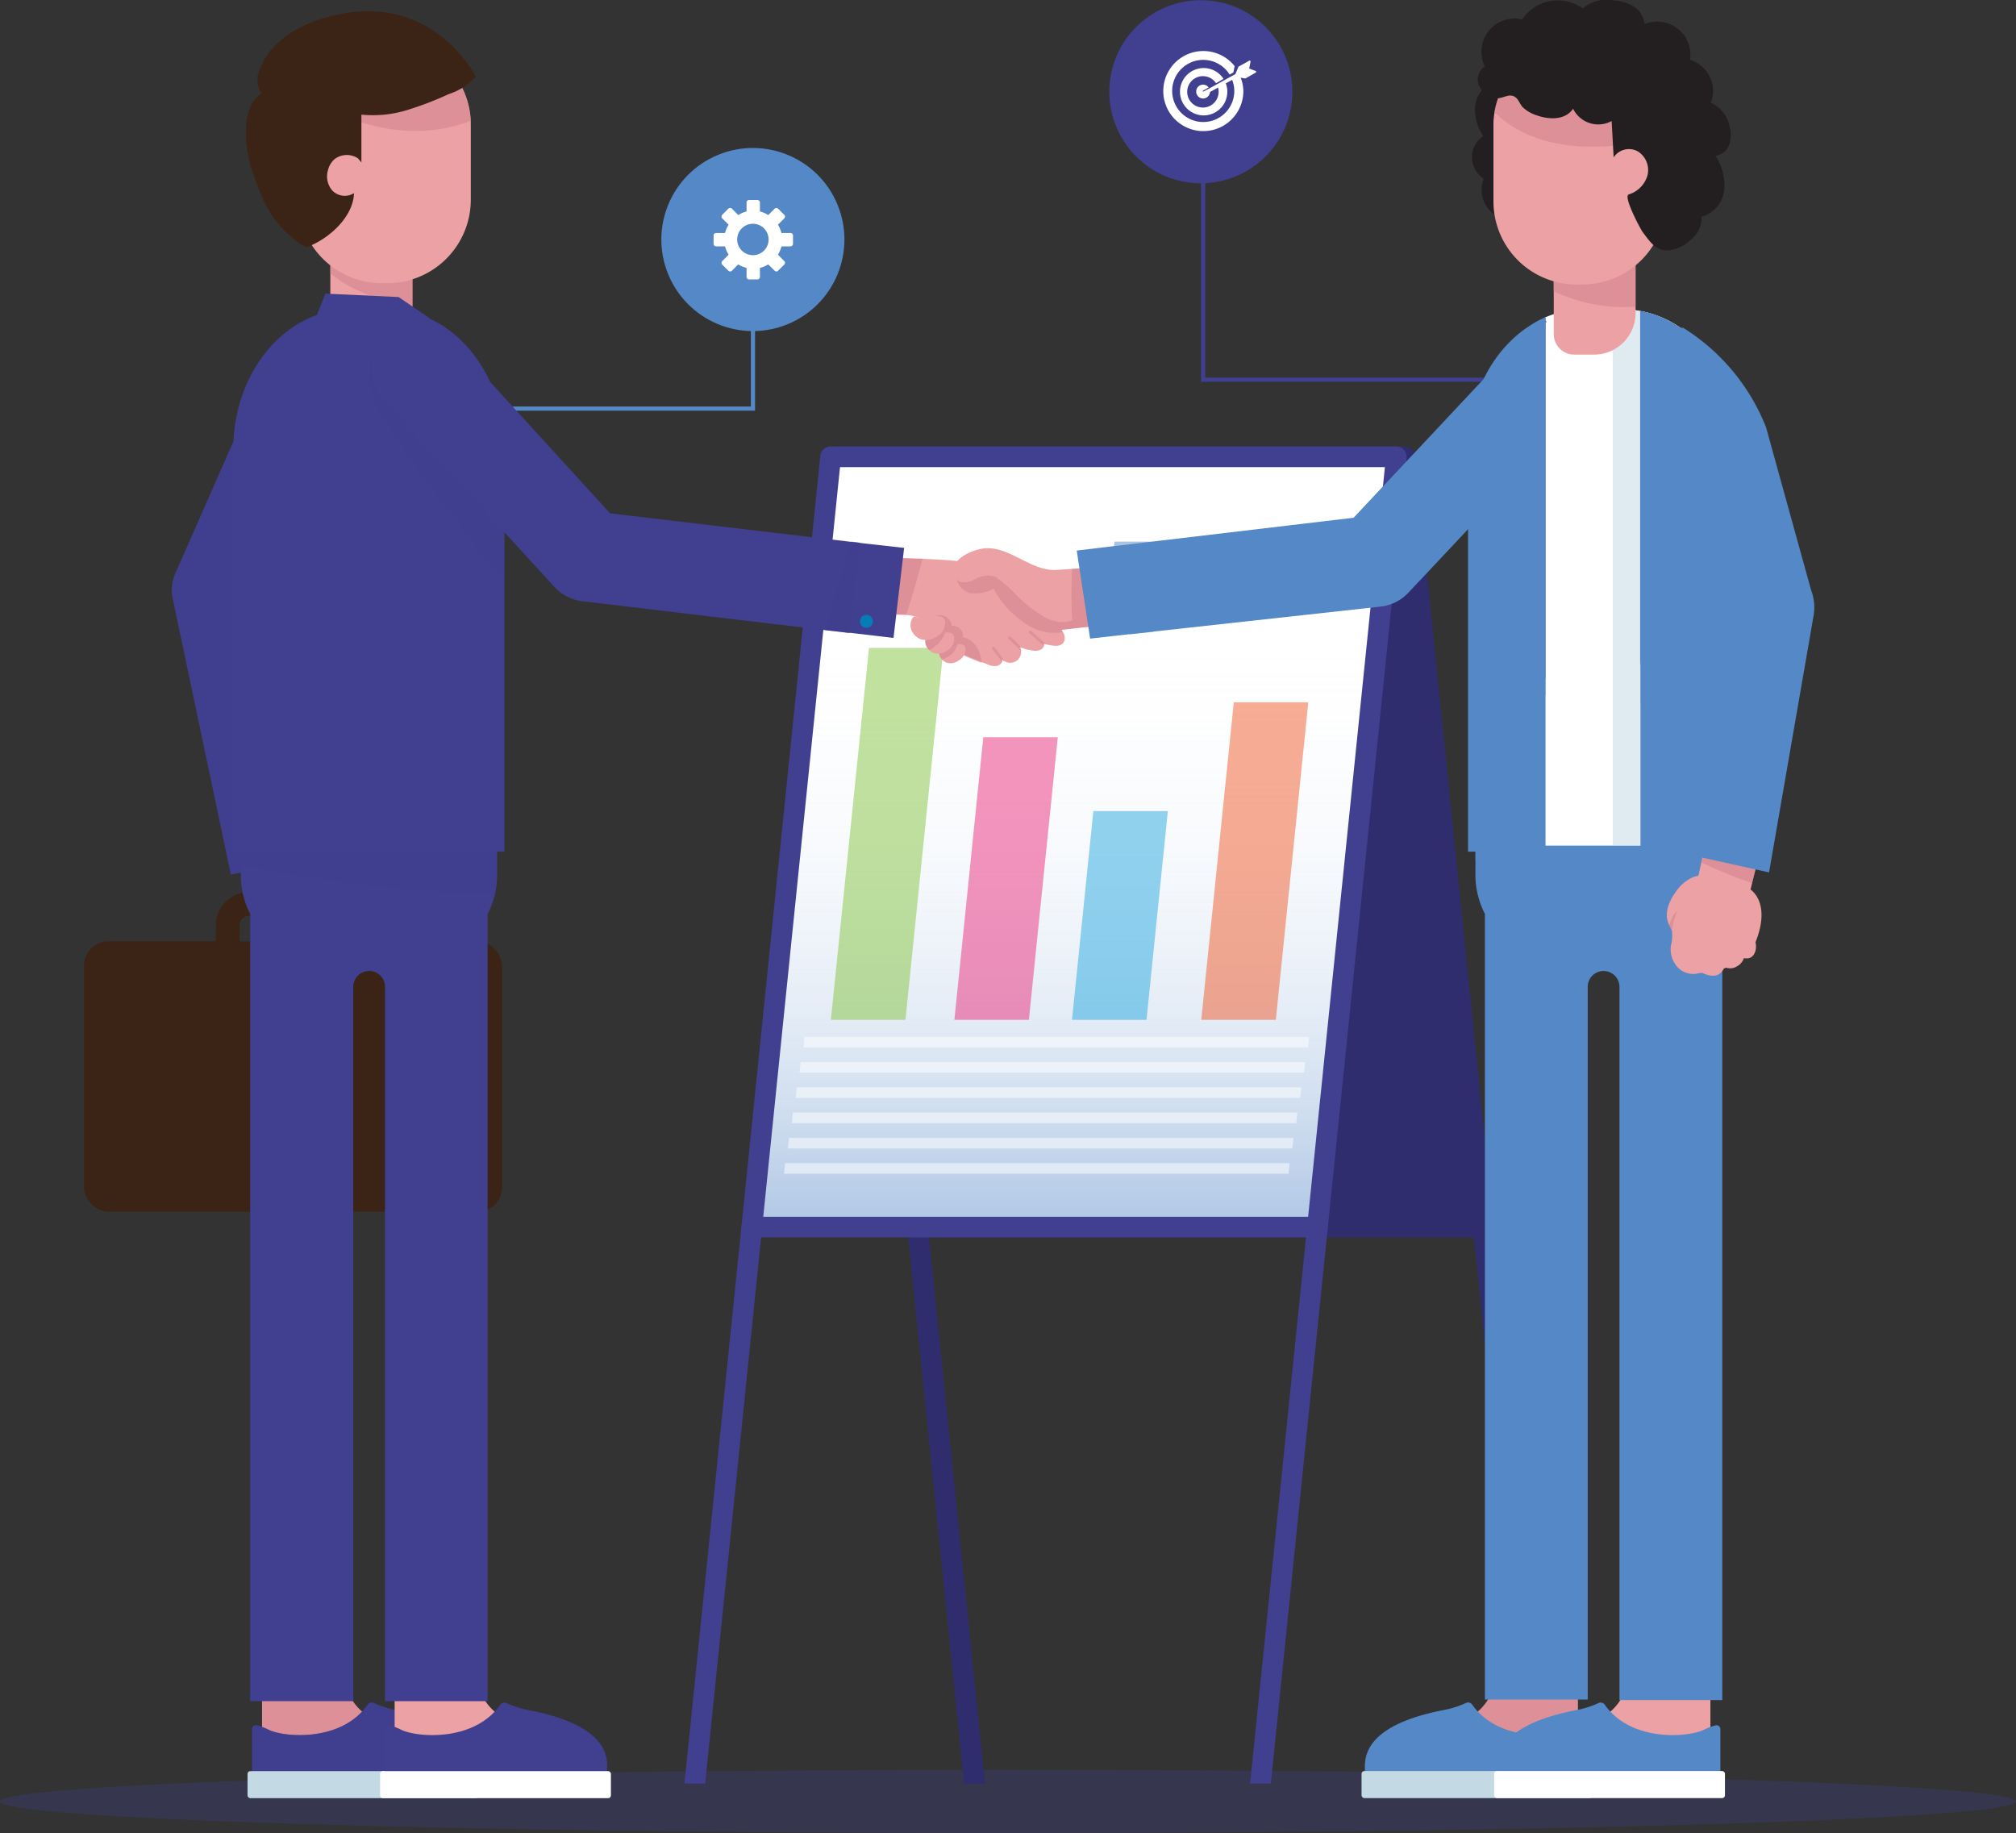 <svg xmlns="http://www.w3.org/2000/svg" xmlns:xlink="http://www.w3.org/1999/xlink" viewBox="0 0 242.71 220.68"><rect x="0" y="0" width="242.71" height="220.68" fill="#333333" stroke="none"/><defs><style>.cls-1{isolation:isolate;}.cls-13,.cls-2,.cls-24{fill:#413f8f;}.cls-2{opacity:0.3;}.cls-19,.cls-2,.cls-21,.cls-24,.cls-25,.cls-26{mix-blend-mode:multiply;}.cls-3{fill:#2f2d6e;}.cls-14,.cls-15,.cls-16,.cls-4{fill:none;}.cls-4{stroke:#2f2d6e;}.cls-14,.cls-4{stroke-linecap:round;stroke-linejoin:round;stroke-width:2.49px;}.cls-11,.cls-5{fill:#fff;}.cls-10,.cls-11,.cls-12,.cls-19,.cls-21,.cls-24,.cls-25,.cls-26,.cls-6,.cls-7,.cls-8,.cls-9{opacity:0.5;}.cls-6{fill:url(#linear-gradient);}.cls-7{fill:#85c441;}.cls-8{fill:#eb2d7c;}.cls-9{fill:#28a8e0;}.cls-10{fill:#f15b2a;}.cls-12,.cls-17,.cls-21{fill:#5588c6;}.cls-14,.cls-15{stroke:#413f8f;}.cls-15,.cls-16{stroke-miterlimit:10;stroke-width:0.5px;}.cls-16{stroke:#5588c6;}.cls-18{fill:#eca1a5;}.cls-19,.cls-27{fill:#cf818c;}.cls-20{fill:#3b2416;}.cls-22{fill:#231f20;}.cls-23,.cls-25{fill:#c3d9e4;}.cls-28{fill:#057cb6;}</style><linearGradient id="linear-gradient" x1="129.31" y1="149.36" x2="129.31" y2="55.06" gradientUnits="userSpaceOnUse"><stop offset="0" stop-color="#5588c6"/><stop offset="0.1" stop-color="#6f9acf" stop-opacity="0.85"/><stop offset="0.3" stop-color="#a2bee0" stop-opacity="0.55"/><stop offset="0.49" stop-color="#cadaed" stop-opacity="0.31"/><stop offset="0.66" stop-color="#e7eef7" stop-opacity="0.14"/><stop offset="0.79" stop-color="#f9fbfd" stop-opacity="0.04"/><stop offset="0.89" stop-color="#fff" stop-opacity="0"/></linearGradient></defs><g class="cls-1"><g id="Layer_1" data-name="Layer 1"><path class="cls-2" d="M427.35,503.07c0,2.11-54.33,3.81-121.35,3.81s-121.35-1.7-121.35-3.81S239,499.26,306,499.26,427.35,501,427.35,503.07Z" transform="translate(-184.65 -286.2)"/><polygon class="cls-3" points="110.47 147.73 100.98 54.99 169.08 54.99 178.58 147.73 110.47 147.73"/><path class="cls-3" d="M303.23,500.92,287,342.44h65.6l16.23,158.48h2.5L355,341.07a1.24,1.24,0,0,0-1.23-1.12H285.62a1.23,1.23,0,0,0-.92.41,1.25,1.25,0,0,0-.32,1l16.34,159.6Z" transform="translate(-184.65 -286.2)"/><line class="cls-4" x1="178.58" y1="147.73" x2="110.47" y2="147.73"/><polygon class="cls-5" points="158.62 147.73 168.11 54.99 100.01 54.99 90.51 147.73 158.62 147.73"/><polygon class="cls-6" points="158.62 147.73 168.11 54.99 100.01 54.99 90.51 147.73 158.62 147.73"/><polygon class="cls-7" points="104.62 78 100.03 122.78 109.01 122.78 113.59 78 104.62 78"/><polygon class="cls-8" points="118.38 88.76 114.9 122.78 123.87 122.78 127.35 88.76 118.38 88.76"/><polygon class="cls-9" points="131.63 97.65 129.06 122.78 138.03 122.78 140.6 97.65 131.63 97.65"/><polygon class="cls-10" points="148.54 84.55 144.62 122.78 153.6 122.78 157.51 84.55 148.54 84.55"/><polygon class="cls-11" points="155.13 141.3 155.26 140.03 94.52 140.03 94.39 141.3 155.13 141.3"/><polygon class="cls-11" points="155.59 138.26 155.72 136.99 94.99 136.99 94.86 138.26 155.59 138.26"/><polygon class="cls-11" points="156.06 135.22 156.19 133.94 95.45 133.94 95.32 135.22 156.06 135.22"/><polygon class="cls-11" points="156.53 132.18 156.66 130.9 95.92 130.9 95.79 132.18 156.53 132.18"/><polygon class="cls-11" points="157 129.13 157.13 127.86 96.39 127.86 96.26 129.13 157 129.13"/><polygon class="cls-11" points="157.47 126.09 157.6 124.82 96.86 124.82 96.73 126.09 157.47 126.09"/><polygon class="cls-12" points="134.17 65.21 133.85 68.39 160.18 68.39 160.51 65.21 134.17 65.21"/><polygon class="cls-12" points="133.39 70.2 133.07 73.38 159.4 73.38 159.73 70.2 133.39 70.2"/><path class="cls-13" d="M269.55,500.92l16.23-158.48h65.6L335.15,500.92h2.5L354,341.32a1.25,1.25,0,0,0-1.24-1.37H284.65a1.25,1.25,0,0,0-1.24,1.12L267.05,500.92Z" transform="translate(-184.65 -286.2)"/><line class="cls-14" x1="90.51" y1="147.73" x2="158.61" y2="147.73"/><polyline class="cls-15" points="144.85 11.04 144.85 45.71 183.71 45.71"/><polyline class="cls-16" points="90.65 28.83 90.65 49.19 59.43 49.19"/><circle class="cls-17" cx="275.29" cy="315.03" r="11.02" transform="translate(-283.73 -157.91) rotate(-22.34)"/><path class="cls-5" d="M280.12,315.55v-1a.3.3,0,0,0-.31-.3h-1.08a3.72,3.72,0,0,0-.42-1l.76-.76a.3.3,0,0,0,0-.43l-.74-.74a.31.31,0,0,0-.42,0l-.77.77a3.4,3.4,0,0,0-1-.43v-1.08a.3.3,0,0,0-.31-.3h-1a.29.29,0,0,0-.3.3v1.08a3.46,3.46,0,0,0-1,.43l-.76-.77a.32.32,0,0,0-.43,0l-.74.74a.32.32,0,0,0,0,.43l.77.76a3.46,3.46,0,0,0-.43,1h-1.08a.29.29,0,0,0-.3.3v1a.3.3,0,0,0,.3.31h1.08a3.4,3.4,0,0,0,.43,1l-.77.77a.32.32,0,0,0,0,.43l.74.73a.3.3,0,0,0,.43,0l.76-.76a3.44,3.44,0,0,0,1,.42v1.08a.3.3,0,0,0,.3.31h1a.31.31,0,0,0,.31-.31v-1.08a3.38,3.38,0,0,0,1-.42l.77.76a.29.29,0,0,0,.42,0l.74-.74a.29.29,0,0,0,0-.42l-.76-.77a3.38,3.38,0,0,0,.42-1h1.08A.31.31,0,0,0,280.12,315.55Zm-4.4,1.32a1.89,1.89,0,1,1,1.41-1.4A1.85,1.85,0,0,1,275.72,316.87Z" transform="translate(-184.65 -286.2)"/><circle class="cls-13" cx="329.2" cy="297.22" r="11.02" transform="translate(-201.41 288.55) rotate(-80.81)"/><path class="cls-5" d="M333.82,295.11l0,0-.94.46a3.63,3.63,0,0,1,.37,1.61,3.74,3.74,0,1,1-.56-2l.45-.26.15-.76a4.82,4.82,0,1,0,1.05,3A4.69,4.69,0,0,0,333.82,295.11Z" transform="translate(-184.65 -286.2)"/><path class="cls-5" d="M331.18,296.42a1.92,1.92,0,0,1,.18.8,1.89,1.89,0,1,1-.31-1l.9-.53a2.85,2.85,0,1,0,.17.3Z" transform="translate(-184.65 -286.2)"/><path class="cls-5" d="M329.5,297.25l-.06-.1.72-.42a.81.81,0,0,0-.67-.34.83.83,0,0,0-.83.83.84.84,0,0,0,.83.84.85.85,0,0,0,.84-.84.77.77,0,0,0-.08-.34Z" transform="translate(-184.65 -286.2)"/><path class="cls-5" d="M335.83,294.94a.11.11,0,0,0,0-.19l-.79-.3.17-.84a.11.11,0,0,0-.15-.11l-1.3.72-.38.9-3.87,2.13.2.36,3.87-2.12,1,.16Z" transform="translate(-184.65 -286.2)"/><path class="cls-18" d="M310.05,362.29c-.17,0,9.77-1.08,9.77-1.08l-.71-4.52-10.54,1.07Z" transform="translate(-184.65 -286.2)"/><path class="cls-19" d="M310.05,362.29c-.17,0,9.77-1.08,9.77-1.08l-.71-4.52-10.54,1.07Z" transform="translate(-184.65 -286.2)"/><path class="cls-18" d="M312.66,363.61a1.29,1.29,0,0,1-1.08.33,6.1,6.1,0,0,1-1-.17l-.25-.07a.45.45,0,0,1,0,.28h0a.83.83,0,0,1-.44.46,1.73,1.73,0,0,1-.93.08l-.59-.11a3.77,3.77,0,0,1-.57-.18h0l-.36-.14a1,1,0,0,1,.13.41h0a1.34,1.34,0,0,1-.53,1.26,1.37,1.37,0,0,1-1.33.1,1.24,1.24,0,0,1-.4-.29.64.64,0,0,1,0,.28.89.89,0,0,1-.66.52,2,2,0,0,1-1.13-.2l-.6-.23c-2.18-.84-4.62-1.81-5.73-3.76A3.78,3.78,0,0,0,296,361a4.24,4.24,0,0,0-2.25-.76c-1.82-.18-3.86.26-5.35-.45.68-1.48-.57-6.92-.47-6.9a66.22,66.22,0,0,0,7.77.58c1.91.09,3.8.19,5.39.41a12.82,12.82,0,0,1,2.47.55,13.79,13.79,0,0,1,4.72,3.4l2.2,2.15a15.84,15.84,0,0,1,2,2.12,2.39,2.39,0,0,0,.13.21A1.16,1.16,0,0,1,312.66,363.61Z" transform="translate(-184.65 -286.2)"/><path class="cls-19" d="M302.81,366c-2.18-.84-4.62-1.81-5.73-3.76A3.78,3.78,0,0,0,296,361a2.36,2.36,0,0,1,.12-.28c.54,0,1-.37,1.52-.46a1.42,1.42,0,0,1,1.58,1.3,1.22,1.22,0,0,1,1.37,1.35,2.77,2.77,0,0,1,1.93,1.73A3.57,3.57,0,0,1,302.81,366Z" transform="translate(-184.65 -286.2)"/><path class="cls-19" d="M312.62,362.3a6,6,0,0,1-4.52-1.05,11.18,11.18,0,0,1-3.83-4.19,4.67,4.67,0,0,1-2.85.55,2.4,2.4,0,0,1-1.49-3.26,11,11,0,0,1,1.19-.48,12.82,12.82,0,0,1,2.47.55,13.79,13.79,0,0,1,4.72,3.4l2.2,2.15a15.84,15.84,0,0,1,2,2.12A2.39,2.39,0,0,0,312.62,362.3Z" transform="translate(-184.65 -286.2)"/><path class="cls-19" d="M295.73,353.46c-.41,1.54-1.21,4.48-2,6.77-1.82-.18-3.86.26-5.35-.45.68-1.48-.57-6.92-.47-6.9A66.22,66.22,0,0,0,295.73,353.46Z" transform="translate(-184.65 -286.2)"/><path class="cls-18" d="M317.34,358.05l-1.88,1.61a7.35,7.35,0,0,1-1.74,1.21,3,3,0,0,1-.67.2,4.46,4.46,0,0,1-3-.81,14.31,14.31,0,0,1-3.12-2.52,17.84,17.84,0,0,0-2.41-2.09,3,3,0,0,0-2.49.28,2.42,2.42,0,0,1-1.76.31,1.13,1.13,0,0,1-.58-.45,1.38,1.38,0,0,1-.18-.39c-.52-1.9,2.15-3,3.62-3.18,3-.31,5.55,2.68,8.57,2.6l2-.13c1.55-.11,3.5-.28,4-.32C317.88,354.34,316.59,357,317.34,358.05Z" transform="translate(-184.65 -286.2)"/><path class="cls-19" d="M317.34,358.05l-1.88,1.61a7.35,7.35,0,0,1-1.74,1.21c-.12-2.43-.07-4.9,0-6.18,1.55-.11,3.5-.28,4-.32C317.88,354.34,316.59,357,317.34,358.05Z" transform="translate(-184.65 -286.2)"/><path class="cls-18" d="M300.08,365.7a1.64,1.64,0,0,1-1.41.29,1.48,1.48,0,0,1-.58-.37l0,0a1.31,1.31,0,0,1-.37-.75.75.75,0,0,1,.35-.73,1.61,1.61,0,0,0,1-.07c.3-.1.59-.23.89-.3H300a.87.87,0,0,1,.67.1.69.69,0,0,1,.22.43A1.55,1.55,0,0,1,300.08,365.7Z" transform="translate(-184.65 -286.2)"/><path class="cls-19" d="M299.9,363.74a2.19,2.19,0,0,1-.51,1.06,3.7,3.7,0,0,1-1,.67,3.13,3.13,0,0,1-.32.15l0,0a1.31,1.31,0,0,1-.37-.75.75.75,0,0,1,.35-.73,1.61,1.61,0,0,0,1-.07C299.31,363.94,299.6,363.81,299.9,363.74Z" transform="translate(-184.65 -286.2)"/><path class="cls-18" d="M298.69,364.52a1.88,1.88,0,0,1-1.56.32,1.59,1.59,0,0,1-.59-.37l-.08-.08a1.46,1.46,0,0,1-.41-.82.81.81,0,0,1,.39-.8,1.76,1.76,0,0,0,1.06-.09c.31-.1.61-.23.93-.3l.11,0a.91.91,0,0,1,.74.11.69.69,0,0,1,.24.46A1.71,1.71,0,0,1,298.69,364.52Z" transform="translate(-184.65 -286.2)"/><path class="cls-19" d="M298.43,362.38a1.93,1.93,0,0,1-.38.74,4.35,4.35,0,0,1-1.51,1.35l-.08-.08a1.46,1.46,0,0,1-.41-.82.81.81,0,0,1,.39-.8,1.76,1.76,0,0,0,1.06-.09C297.81,362.58,298.11,362.45,298.43,362.38Z" transform="translate(-184.65 -286.2)"/><path class="cls-18" d="M298.45,361.14a2,2,0,0,1-1.19,1.79,2.16,2.16,0,0,1-1.88.18,2,2,0,0,1-.74-.61,1.67,1.67,0,0,1-.38-1c0-.37.17-1,.52-1.11a2.42,2.42,0,0,0,1.31.25,11.5,11.5,0,0,1,1.27-.27,1.09,1.09,0,0,1,.86.22A.88.88,0,0,1,298.45,361.14Z" transform="translate(-184.65 -286.2)"/><path class="cls-20" d="M229.22,404.21H210.64V397.6a4,4,0,0,1,4-4h10.6a4,4,0,0,1,4,4Zm-15.72-2.86h12.86V397.6a1.14,1.14,0,0,0-1.13-1.13h-10.6a1.13,1.13,0,0,0-1.13,1.13Z" transform="translate(-184.65 -286.2)"/><rect class="cls-20" x="10.11" y="113.32" width="50.34" height="32.56" rx="2.94"/><path class="cls-17" d="M375.82,334.51l-9.1,9.71-11.19,11.92-1.31,1.4a5.41,5.41,0,0,1-3.38,1.69l-27.29,3-2.94.32-4.72.53-1.61-10.6,4.52-.54.46-.05,28.35-3.36,12.59-13.42,6.12-6.52,1.51-1.61a5.48,5.48,0,1,1,8,7.49Z" transform="translate(-184.65 -286.2)"/><path class="cls-21" d="M366.72,344.21l-11.18,11.93a186.2,186.2,0,0,1,4.67-21l6.12-6.52Z" transform="translate(-184.65 -286.2)"/><path class="cls-22" d="M366.9,296.55a2.7,2.7,0,0,0-3.18-.11,3.63,3.63,0,0,0-1.5,2.93,5.64,5.64,0,0,0,1,3.2,3.09,3.09,0,0,0,.06,5.15,3.52,3.52,0,0,0,3.22,4.87C365.89,307.24,365.26,301.68,366.9,296.55Z" transform="translate(-184.65 -286.2)"/><path class="cls-18" d="M364.92,486.64s.24,4.6-3.73,6.51c0,0,3.57,3.33,7.55,3.33a14.24,14.24,0,0,0,5.87-1v-8.34Z" transform="translate(-184.65 -286.2)"/><path class="cls-19" d="M364.92,486.64s.24,4.6-3.73,6.51c0,0,3.57,3.33,7.55,3.33a14.24,14.24,0,0,0,5.87-1v-8.34Z" transform="translate(-184.65 -286.2)"/><path class="cls-17" d="M358.5,492.07a11.4,11.4,0,0,0,2.63-.84.61.61,0,0,1,.77.21c3.14,4.48,10,3.94,11.93,3a6.75,6.75,0,0,1,1.46-.54.47.47,0,0,1,.52.51v7.23a.42.42,0,0,1-.39.46H349.37a.42.42,0,0,1-.39-.46v-2.88C349,495.53,352.25,493.27,358.5,492.07Z" transform="translate(-184.65 -286.2)"/><path class="cls-21" d="M358.5,492.07a11.4,11.4,0,0,0,2.63-.84.61.61,0,0,1,.77.21c3.14,4.48,10,3.94,11.93,3a6.75,6.75,0,0,1,1.46-.54.47.47,0,0,1,.52.51v7.23a.42.42,0,0,1-.39.46H349.37a.42.42,0,0,1-.39-.46v-2.88C349,495.53,352.25,493.27,358.5,492.07Z" transform="translate(-184.65 -286.2)"/><rect class="cls-23" x="348.57" y="499.42" width="27.79" height="3.26" rx="0.33" transform="translate(540.28 715.89) rotate(180)"/><polygon class="cls-18" points="49.66 26.65 49.66 42.73 39.77 42.73 39.77 26.53 49.66 26.65"/><path class="cls-19" d="M234.3,312.86V323c-5.16-.7-8.23-2.51-9.89-3.89v-6.41Z" transform="translate(-184.65 -286.2)"/><path class="cls-18" d="M225.88,486.64s-.23,4.6,3.74,6.51c0,0-3.58,3.33-7.55,3.33a14.24,14.24,0,0,1-5.87-1v-8.34Z" transform="translate(-184.65 -286.2)"/><path class="cls-19" d="M225.88,486.64s-.23,4.6,3.74,6.51c0,0-3.58,3.33-7.55,3.33a14.24,14.24,0,0,1-5.87-1v-8.34Z" transform="translate(-184.65 -286.2)"/><path class="cls-13" d="M232.31,492.07a11.48,11.48,0,0,1-2.64-.84.62.62,0,0,0-.77.21c-3.13,4.48-10,3.94-11.92,3a6.75,6.75,0,0,0-1.46-.54.47.47,0,0,0-.52.51v7.23a.42.42,0,0,0,.39.46h26.05a.42.42,0,0,0,.39-.46v-2.88C241.83,495.53,238.55,493.27,232.31,492.07Z" transform="translate(-184.65 -286.2)"/><path class="cls-24" d="M232.31,492.07a11.48,11.48,0,0,1-2.64-.84.62.62,0,0,0-.77.21c-3.13,4.48-10,3.94-11.92,3a6.75,6.75,0,0,0-1.46-.54.47.47,0,0,0-.52.51v7.23a.42.42,0,0,0,.39.46h26.05a.42.42,0,0,0,.39-.46v-2.88C241.83,495.53,238.55,493.27,232.31,492.07Z" transform="translate(-184.65 -286.2)"/><rect class="cls-23" x="29.8" y="213.22" width="27.79" height="3.26" rx="0.33"/><path class="cls-18" d="M241.84,486.64s-.23,4.6,3.74,6.51c0,0-3.58,3.33-7.55,3.33a14.24,14.24,0,0,1-5.87-1v-8.34Z" transform="translate(-184.65 -286.2)"/><path class="cls-13" d="M248.27,492.07a11.48,11.48,0,0,1-2.64-.84.6.6,0,0,0-.76.21c-3.14,4.48-10,3.94-11.93,3a6.75,6.75,0,0,0-1.46-.54.47.47,0,0,0-.52.51v7.23a.42.42,0,0,0,.39.46h26a.42.42,0,0,0,.39-.46v-2.88C257.79,495.53,254.51,493.27,248.27,492.07Z" transform="translate(-184.65 -286.2)"/><rect class="cls-5" x="45.76" y="213.22" width="27.79" height="3.26" rx="0.33"/><path class="cls-13" d="M222.93,389.5l-6.69-31.73,11.06-25.13a5,5,0,0,0-2.85-6.65,5.42,5.42,0,0,0-7,2.7l-11.69,26.56a4.86,4.86,0,0,0-.31,3l7,33.22Z" transform="translate(-184.65 -286.2)"/><path class="cls-24" d="M222.93,389.5l-6.69-31.73,11.06-25.13a5,5,0,0,0-2.85-6.65,5.42,5.42,0,0,0-7,2.7l-11.69,26.56a4.86,4.86,0,0,0-.31,3l7,33.22Z" transform="translate(-184.65 -286.2)"/><path class="cls-13" d="M244.49,387.62v4a9.91,9.91,0,0,1-.25,2.18,10.28,10.28,0,0,1-.89,2.45V491H231V405a1.89,1.89,0,0,0-1.91-1.9,1.91,1.91,0,0,0-1.91,1.9v86H214.77V396.22a10.09,10.09,0,0,1-1.13-4.63v-4Z" transform="translate(-184.65 -286.2)"/><path class="cls-24" d="M244.49,387.62v4a9.91,9.91,0,0,1-.25,2.18c-11.74,0-24.84-2.3-30.6-3.46v-2.69Z" transform="translate(-184.65 -286.2)"/><path class="cls-13" d="M245.38,340.2v48.53H212.74V340.2c0-9.21,6.28-16.74,13.95-16.74h4.74C239.1,323.46,245.38,331,245.38,340.2Z" transform="translate(-184.65 -286.2)"/><path class="cls-18" d="M241.33,301.21v9.08a10.05,10.05,0,0,1-10,10h-.76a10.05,10.05,0,0,1-10-10v-9.08a10,10,0,0,1,10-10h.76a10,10,0,0,1,10,9.56C241.32,300.9,241.33,301.05,241.33,301.21Z" transform="translate(-184.65 -286.2)"/><path class="cls-19" d="M241.31,300.75c-9.47,3.65-18.3-1.93-20.1-3.18a10.07,10.07,0,0,1,9.34-6.38h.76A10,10,0,0,1,241.31,300.75Z" transform="translate(-184.65 -286.2)"/><path class="cls-18" d="M380.88,486.64s.24,4.6-3.73,6.51c0,0,3.58,3.33,7.55,3.33a14.24,14.24,0,0,0,5.87-1v-8.34Z" transform="translate(-184.65 -286.2)"/><path class="cls-17" d="M374.46,492.07a11.64,11.64,0,0,0,2.64-.84.6.6,0,0,1,.76.21c3.14,4.48,10,3.94,11.93,3a6.75,6.75,0,0,1,1.46-.54.47.47,0,0,1,.52.51v7.23a.42.42,0,0,1-.39.46H365.33a.42.42,0,0,1-.39-.46v-2.88C364.94,495.53,368.21,493.27,374.46,492.07Z" transform="translate(-184.65 -286.2)"/><rect class="cls-5" x="364.53" y="499.42" width="27.79" height="3.26" rx="0.33" transform="translate(572.2 715.89) rotate(180)"/><path class="cls-17" d="M393.13,387.62v4a9.33,9.33,0,0,1-.22,2.05,9.91,9.91,0,0,1-.91,2.58v94.62H379.62V405a1.91,1.91,0,0,0-1.91-1.9,1.89,1.89,0,0,0-1.91,1.9v85.81H363.42V396.22a10.28,10.28,0,0,1-.89-2.45,9.91,9.91,0,0,1-.25-2.18v-4Z" transform="translate(-184.65 -286.2)"/><path class="cls-21" d="M393.13,387.62v4a9.33,9.33,0,0,1-.22,2.05c-10.91.07-25.49-2.78-30.63-3.87v-2.15Z" transform="translate(-184.65 -286.2)"/><path class="cls-18" d="M396,399.63c.22,1-.21,1.78-.79,1.92a1.44,1.44,0,0,1-.61,0,1.74,1.74,0,0,1-.86,1,1.52,1.52,0,0,1-1.3.14l-.15.08-.08,0c-.63,1.26-1.83.94-2.6.56h-.09c-.28,0-.55.09-.82.12a2.59,2.59,0,0,1-2.24-1,3.2,3.2,0,0,1-.65-2.39,4.87,4.87,0,0,0,.13-1.77,4.46,4.46,0,0,0-.34-.74l-.06-.14c-.56-1.28.06-2.76.89-3.88a4.81,4.81,0,0,1,2-1.71,2.81,2.81,0,0,1,.69-.18l.36-1.65.66-3,6.56,1-1.11,4.52-.19.79S397.92,394.82,396,399.63Z" transform="translate(-184.65 -286.2)"/><path class="cls-19" d="M386.56,395.91a12.32,12.32,0,0,0-.65,2.42,4.46,4.46,0,0,0-.34-.74c.12-.27.23-.54.32-.76C386.25,396,386.56,395.91,386.56,395.91Z" transform="translate(-184.65 -286.2)"/><path class="cls-19" d="M396.7,388l-1.11,4.52a54.73,54.73,0,0,1-6.11-2.51l.66-3Z" transform="translate(-184.65 -286.2)"/><path class="cls-5" d="M394,340.2V388H363.22l-.45-47.81c0-6.62,3.24-12.36,7.9-15.08.46-.27-.44-.51.05-.72a11.85,11.85,0,0,1,4.62-.94h4.73a11,11,0,0,1,2.08.19C388.85,324.86,394,331.84,394,340.2Z" transform="translate(-184.65 -286.2)"/><path class="cls-25" d="M394,340.2V388H378.82V323.46h1.25a11,11,0,0,1,2.08.19C388.85,324.86,394,331.84,394,340.2Z" transform="translate(-184.65 -286.2)"/><path class="cls-17" d="M370.72,324.4v64.33h-9.33V340.2c0-6.51,3.13-12.18,7.68-14.94l.22-.14A12.75,12.75,0,0,1,370.72,324.4Z" transform="translate(-184.65 -286.2)"/><polygon class="cls-21" points="186.07 38.71 186.07 83.74 179.33 63.3 182.9 50.91 180.44 44.8 185.04 39 186.07 38.71"/><path class="cls-17" d="M394,340.2v48.53H382.15V323.65a11.33,11.33,0,0,1,2.07.57c.39.15.78.32,1.16.51,4.29,2.12,7.51,6.75,8.4,12.34A20,20,0,0,1,394,340.2Z" transform="translate(-184.65 -286.2)"/><path class="cls-21" d="M394,340.2v44.45l-.57,4.08h-7.2l5.66-29-8-22.63,5.16-7.95C389.23,330.19,394,339.13,394,340.2Z" transform="translate(-184.65 -286.2)"/><path class="cls-17" d="M403,360.27l-4.56,26.28-.32,1.85-.49,2.83-9-2,.67-3.85.1-.59,4.33-25-7.46-26.26c-1-2.66-1.61-7.66,1-7.88a24.86,24.86,0,0,1,10,12l5.42,19.59A5.82,5.82,0,0,1,403,360.27Z" transform="translate(-184.65 -286.2)"/><path class="cls-21" d="M391.23,344.66,382.15,371V323.65a11.33,11.33,0,0,1,2.07.57c.39.15.78.32,1.16.51l5.49,6.47-4.11,7.26Z" transform="translate(-184.65 -286.2)"/><path class="cls-18" d="M381.56,312.74v11.15a5,5,0,0,1-5,5h-2.38a2.46,2.46,0,0,1-2.47-2.46V312.86Z" transform="translate(-184.65 -286.2)"/><path class="cls-19" d="M381.56,312.74v10.39a20.13,20.13,0,0,1-9.89-1.88v-8.39Z" transform="translate(-184.65 -286.2)"/><path class="cls-18" d="M385.21,301.36v9.09a10.05,10.05,0,0,1-10,10h-.76a10,10,0,0,1-10-10v-9.09c0-.15,0-.3,0-.45a10.72,10.72,0,0,1,.14-1.27,10.05,10.05,0,0,1,9.87-8.3h.76a10.05,10.05,0,0,1,9.33,6.39,9.09,9.09,0,0,1,.46,1.48A10.19,10.19,0,0,1,385.21,301.36Z" transform="translate(-184.65 -286.2)"/><path class="cls-19" d="M385.21,301.36v1.2a27.92,27.92,0,0,1-5.52,1.12c-8.68.94-13.11-1.94-15.13-4a10.05,10.05,0,0,1,9.87-8.3h.76a10.05,10.05,0,0,1,9.33,6.39,9.09,9.09,0,0,1,.46,1.48A10.19,10.19,0,0,1,385.21,301.36Z" transform="translate(-184.65 -286.2)"/><path class="cls-22" d="M392.89,301.5a3.93,3.93,0,0,0-2.27-2.93,3.93,3.93,0,0,0-2.5-5.17,4,4,0,0,0-5.49-4.29,2.77,2.77,0,0,0-1.32-2.14,5.47,5.47,0,0,0-2.48-.74,4.41,4.41,0,0,0-3.63,1,5.13,5.13,0,0,0-7.29,1.31,4,4,0,0,0-4.49,5.69l-.05,0a1.88,1.88,0,0,0-.54,2.5,2.69,2.69,0,0,0,2,1.31c.9,0,1.61-.72,2.35-.06.33.28.5.86.85,1.18a4.21,4.21,0,0,0,1.39.84c1.52.59,3.59.78,4.62-.71a3.37,3.37,0,0,0,4.64,1.48l.24,4.38a2.2,2.2,0,0,1,2.92-.72,2.66,2.66,0,0,1,1.15,2.9,3.38,3.38,0,0,1-2.26,2.28c-.69.23,1.43,4.19,1.69,4.54.84,1.09,1.55,2.3,3.14,2.19a4.58,4.58,0,0,0,2.66-1.29,3.34,3.34,0,0,0,1.28-2.76,3.72,3.72,0,0,0,2.72-3.14,6.32,6.32,0,0,0-1.06-4.2,2,2,0,0,0,1.66-1.3A3.59,3.59,0,0,0,392.89,301.5Z" transform="translate(-184.65 -286.2)"/><path class="cls-20" d="M227.12,287.65c-4.29.51-9.7,2.57-11.22,7a2.78,2.78,0,0,0,.12,2.59l.17.17a3.68,3.68,0,0,0-1.29,1.42,6.79,6.79,0,0,0-.63,2.75c-.17,3,.82,5.74,2,8.47a12.24,12.24,0,0,0,3.66,4.83,5.94,5.94,0,0,0,1.64,1.08c2.84-1.06,5.62-3.74,5.7-6.51a2.08,2.08,0,0,1-2.6-.3,2.6,2.6,0,0,1-.53-2.48,2.56,2.56,0,0,1,.8-1.32,2.44,2.44,0,0,1,2.79-.1c.25.28.43.51.43.51V300a14,14,0,0,0,5.24-.47,39.55,39.55,0,0,0,5.27-2,7.52,7.52,0,0,0,3.28-2.11C238.8,290,233.39,286.91,227.12,287.65Z" transform="translate(-184.65 -286.2)"/><path class="cls-17" d="M370.72,324.4V368L366,345.73l2.85-9.41-2.62-4.88,2.88-6.18.22-.14A12.75,12.75,0,0,1,370.72,324.4Z" transform="translate(-184.65 -286.2)"/><path class="cls-17" d="M384.78,335.84l3.33,5.72-6,24.75V323.65a11.33,11.33,0,0,1,2.07.57l4,6.62Z" transform="translate(-184.65 -286.2)"/><g class="cls-26"><path class="cls-27" d="M308.6,362.44l1.55,1.37.11.17a.46.46,0,0,0,0-.28l.26.07-.14-.21-1.57-1.39a.18.18,0,0,0-.24.27Z" transform="translate(-184.65 -286.2)"/><path class="cls-27" d="M306.06,363.12l1.18,1.1.25.28a1,1,0,0,0-.13-.41l.36.14-.22-.26-1.2-1.11a.16.16,0,0,0-.24,0A.18.18,0,0,0,306.06,363.12Z" transform="translate(-184.65 -286.2)"/><path class="cls-27" d="M304.13,364.35l1,1.34.11.17a.64.64,0,0,0,0-.28,1.31,1.31,0,0,0,.4.3l-.25-.39-1-1.35a.18.18,0,0,0-.29.21Z" transform="translate(-184.65 -286.2)"/></g><path class="cls-24" d="M245.38,342.71v13.64c-5.88-7.34-14.46-18.44-15.84-22.29-2.15-6,2.85-7.15,2.85-7.15Z" transform="translate(-184.65 -286.2)"/><path class="cls-13" d="M293.5,352.16,292.22,363l-4.66-.55-.47-.06-.23,0-2.87-.33-29.25-3.48a5.48,5.48,0,0,1-3.36-1.74l-20.49-22.39a5.48,5.48,0,0,1,8.09-7.4L258.1,348l29,3.43,1.1.13h0l.47.06Z" transform="translate(-184.65 -286.2)"/><polygon class="cls-24" points="103.53 65.33 102.21 76.2 99.35 75.86 102.44 65.19 103.53 65.33"/><polygon class="cls-13" points="37.92 38.5 39.17 35.35 47.99 35.76 51.74 38.32 37.92 38.5"/><path class="cls-28" d="M289.74,361a.78.78,0,1,1-.78-.78A.78.78,0,0,1,289.74,361Z" transform="translate(-184.65 -286.2)"/><polygon class="cls-21" points="138.91 76.06 135.97 76.38 134.16 65.77 134.62 65.72 138.91 76.06"/><polygon class="cls-21" points="213.76 100.34 213.44 102.19 204.65 99.19 204.75 98.6 213.76 100.34"/><path class="cls-21" d="M397.1,389.29a.56.56,0,1,1-.56-.56A.56.56,0,0,1,397.1,389.29Z" transform="translate(-184.65 -286.2)"/><path class="cls-21" d="M318.52,361a.61.61,0,1,1-.6-.6A.6.6,0,0,1,318.52,361Z" transform="translate(-184.65 -286.2)"/></g></g></svg>